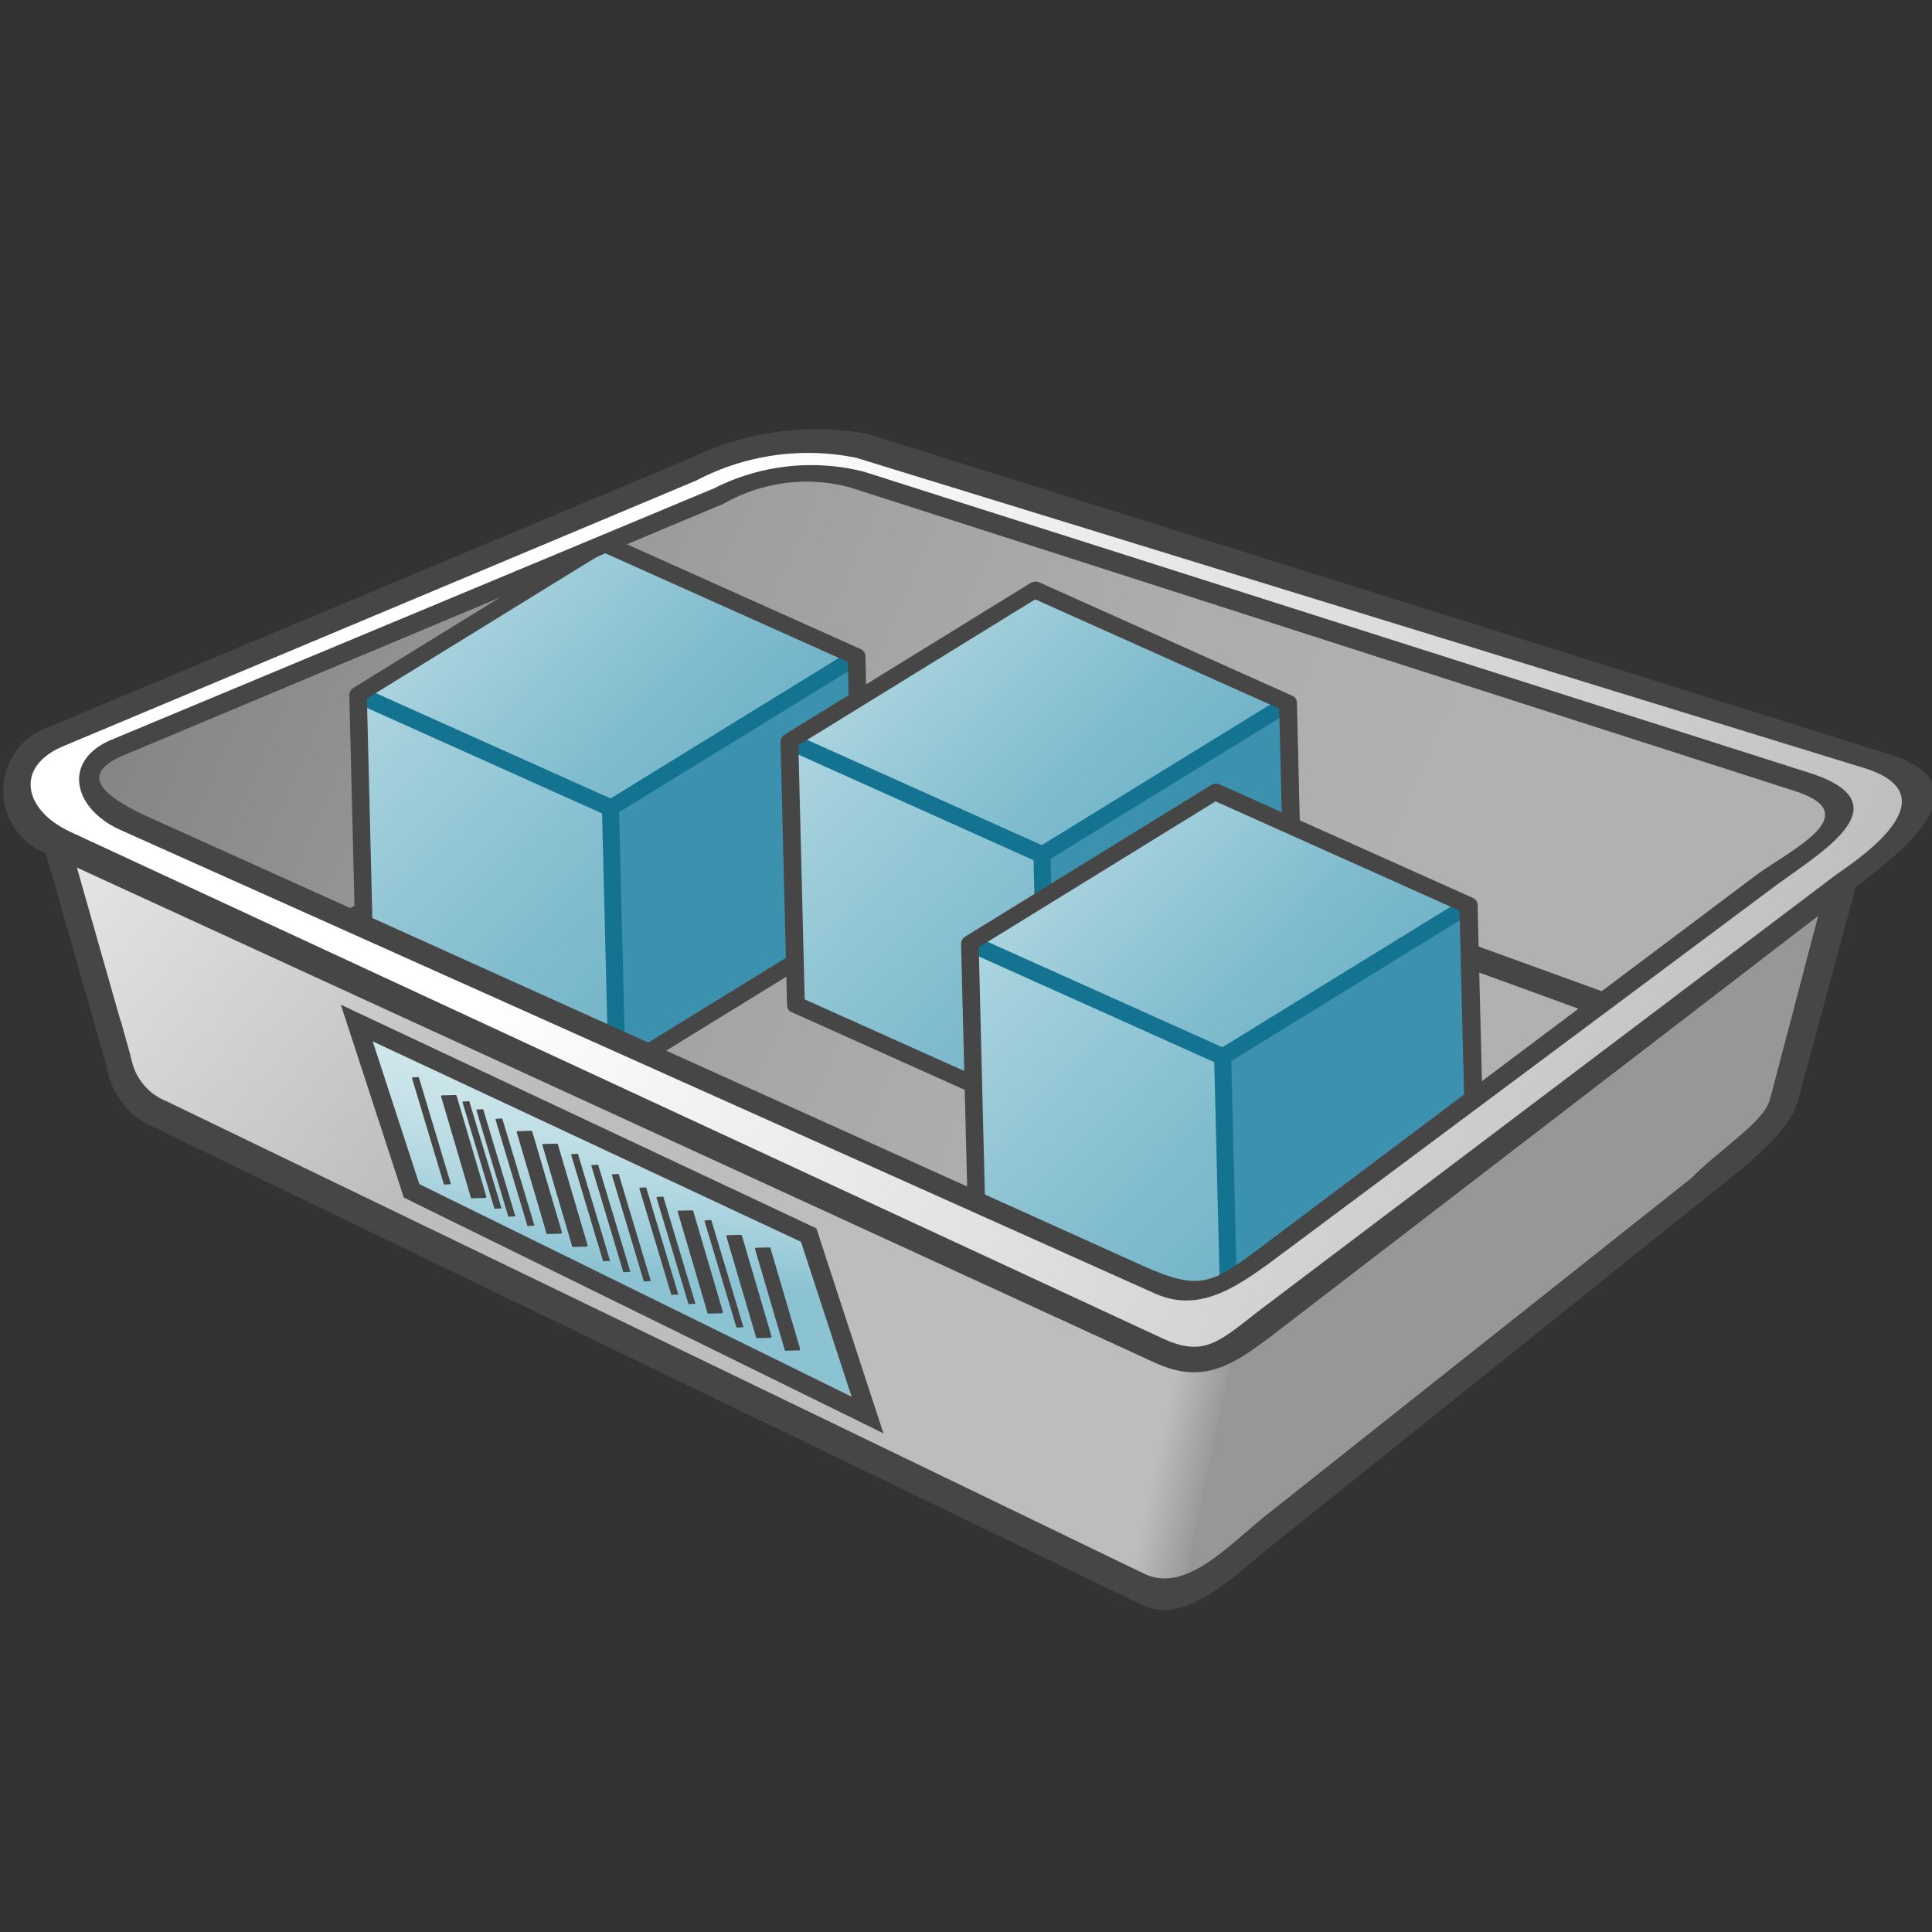 <svg id="svg2" xmlns="http://www.w3.org/2000/svg" xmlns:xlink="http://www.w3.org/1999/xlink" viewBox="0 0 48 48">
  <rect x="0" y="0" width="48" height="48" fill="#333333" stroke="none"/>
  <defs>
    <linearGradient id="linear-gradient" x1="22.789" y1="43.098" x2="-6.965" y2="57.492" gradientTransform="matrix(1.04, -0.071, 0, -1.108, 10.159, 73.8)" gradientUnits="userSpaceOnUse">
      <stop offset="0" stop-color="#b1b1b1"/>
      <stop offset="0.26" stop-color="#acacac"/>
      <stop offset="0.567" stop-color="#9e9e9e"/>
      <stop offset="0.897" stop-color="#868686"/>
      <stop offset="1" stop-color="#7d7d7d"/>
    </linearGradient>
    <linearGradient id="linear-gradient-2" x1="-10.704" y1="55.512" x2="2.444" y2="42.309" gradientTransform="matrix(1.04, -0.071, 0, -1.108, 10.159, 73.8)" gradientUnits="userSpaceOnUse">
      <stop offset="0" stop-color="#fff"/>
      <stop offset="1" stop-color="#bebdbd"/>
    </linearGradient>
    <linearGradient id="linear-gradient-3" x1="17.793" y1="32.464" x2="19.155" y2="32.15" gradientTransform="matrix(1.04, -0.071, 0, -1.108, 10.159, 73.8)" gradientUnits="userSpaceOnUse">
      <stop offset="0" stop-color="#bebdbd"/>
      <stop offset="1" stop-color="#979797"/>
    </linearGradient>
    <linearGradient id="linear-gradient-4" x1="358.771" y1="-559.352" x2="372.771" y2="-573.352" gradientTransform="matrix(0.442, -0.034, -0.01, -0.406, -152.423, -200.981)" gradientUnits="userSpaceOnUse">
      <stop offset="0" stop-color="#afd7e1"/>
      <stop offset="0.159" stop-color="#a4d0dc"/>
      <stop offset="0.706" stop-color="#80bcce"/>
      <stop offset="1" stop-color="#73b4c8"/>
    </linearGradient>
    <linearGradient id="linear-gradient-5" x1="349.194" y1="-568.928" x2="368.299" y2="-588.033" xlink:href="#linear-gradient-4"/>
    <linearGradient id="linear-gradient-6" x1="32.038" y1="17.153" x2="40.096" y2="9.096" gradientTransform="matrix(1, 0, 0, -1, -29.671, 27.618)" xlink:href="#linear-gradient-4"/>
    <linearGradient id="linear-gradient-7" x1="358.771" y1="-559.352" x2="372.771" y2="-573.352" gradientTransform="matrix(0.442, -0.034, -0.01, -0.406, -141.703, -199.82)" xlink:href="#linear-gradient-4"/>
    <linearGradient id="linear-gradient-8" x1="349.194" y1="-568.928" x2="368.299" y2="-588.033" gradientTransform="matrix(0.442, -0.034, -0.01, -0.406, -141.703, -199.82)" xlink:href="#linear-gradient-4"/>
    <linearGradient id="linear-gradient-9" x1="32.038" y1="17.153" x2="40.096" y2="9.096" gradientTransform="matrix(1, 0, 0, -1, -18.951, 28.78)" xlink:href="#linear-gradient-4"/>
    <linearGradient id="linear-gradient-10" x1="358.771" y1="-559.352" x2="372.771" y2="-573.352" gradientTransform="matrix(0.442, -0.034, -0.01, -0.406, -137.214, -194.8)" xlink:href="#linear-gradient-4"/>
    <linearGradient id="linear-gradient-11" x1="349.194" y1="-568.928" x2="368.299" y2="-588.033" gradientTransform="matrix(0.442, -0.034, -0.01, -0.406, -137.214, -194.8)" xlink:href="#linear-gradient-4"/>
    <linearGradient id="linear-gradient-12" x1="32.038" y1="17.153" x2="40.096" y2="9.096" gradientTransform="matrix(1, 0, 0, -1, -14.462, 33.799)" xlink:href="#linear-gradient-4"/>
    <linearGradient id="linear-gradient-13" x1="5.695" y1="51.856" x2="32.381" y2="37.856" xlink:href="#linear-gradient-2"/>
    <linearGradient id="linear-gradient-14" x1="-48.364" y1="-4.491" x2="-45.434" y2="-9.983" gradientTransform="matrix(0.987, 0.467, -0.155, -0.681, 59.531, 46.085)" gradientUnits="userSpaceOnUse">
      <stop offset="0" stop-color="#cde6eb"/>
      <stop offset="0.221" stop-color="#c6e2e8"/>
      <stop offset="0.542" stop-color="#b3d8e1"/>
      <stop offset="0.921" stop-color="#93c7d5"/>
      <stop offset="1" stop-color="#8cc3d2"/>
    </linearGradient>
  </defs>
  <g id="g1001">
    <path id="path1405" d="M28.467,31.89c-.379-.158-6.343-2.82-13.252-5.917-13.192-5.913-13.16-5.9-13.16-6.52a.887.887,0,0,1,.353-.745c.377-.241,15.613-6.468,16.308-6.665a5.629,5.629,0,0,1,1.5-.219c.708,0,1.372.2,12.7,3.808,6.575,2.1,12.083,3.872,12.239,3.946.953.449.811.9-.571,1.8-.339.221-3.494,2.563-7.012,5.2s-6.634,4.947-6.925,5.128A2.038,2.038,0,0,1,28.467,31.89Z" stroke="#464646" stroke-linecap="square" stroke-width="0.019" fill="url(#linear-gradient)"/>
    <path id="path1594" d="M24.093,37.254c-4.611-2.193-12.207-5.83-17.8-8.52-2.491-1.2-2.523-1.218-3-1.816l-.487-.6-.655-2.6c-.36-1.431-.679-2.683-.709-2.783C1.4,20.8,2.565,21.3,5.655,22.758c2.346,1.106,8.69,4.088,14.1,6.626L29.58,34l-.061,2.651c-.053,2.247-.084,2.671-.208,2.783a.535.535,0,0,1-.243.137C29.015,39.572,26.776,38.53,24.093,37.254Z" stroke="#46fd46" stroke-linecap="square" stroke-width="0.001" fill="url(#linear-gradient-2)"/>
    <path id="path1564" d="M44.649,27.231,46.081,22,30.171,33.658l-.674.254-.1,5.517Z" fill="#979797"/>
    <path id="rect1687" d="M29.211,33.506l-.079.377-1.211,5.734,1.391.211,1.29-6.11Z" fill="url(#linear-gradient-3)"/>
    <path id="rect1314-4-0" d="M19.431,17.8a6.361,6.361,0,0,0-1.969.556l-10.636,5.1.528.373,10.217-4.873a5.129,5.129,0,0,1,3.508-.5L40.972,25.7l.559-.445L21.4,17.956A4.41,4.41,0,0,0,19.431,17.8ZM3,25.363c-.77.715-.233,2.134.668,2.569l24.7,11.941c1.084.524,2.254-.689,3.263-1.5l10.963-8.784c.921-.738,3-2.271,1.7-3.235l-.271.891-.036-.017c-.045.575-1.193,1.263-1.973,2.048L31.426,37.671c-.943.761-1.981,1.918-3,1.427L4.14,27.361a1.425,1.425,0,0,1-.827-.866.712.712,0,0,1-.029-.1Z" fill="#464646"/>
    <path id="path1675" d="M2.938,26.34l-1.6-5.62" fill="none" stroke="#464646" stroke-width="0.644"/>
    <path id="path1677" d="M45.4,21.877v.013l-1.412,5.373.693.044,1.447-5.354v-.125Z" fill="#464646"/>
    <path id="polygon53-6-3-6-0-2-4" d="M21.443,22.9l-6.114,3.721-.162-6.546,6.113-3.761Z" fill="#3c91af"/>
    <path id="polygon55-5-0-9-2-8-23" d="M21.28,16.311l-6.113,3.761L8.892,17.254l6.1-3.76Z" fill="url(#linear-gradient-4)"/>
    <path id="polygon57-6-2-7-3-1-6" d="M9.055,23.84l-.163-6.586,6.275,2.818.162,6.546Z" fill="url(#linear-gradient-5)"/>
    <path id="line59-7-8-9-1-0-0" d="M15.167,20.072l.162,6.546" stroke="#147391" stroke-linejoin="round" stroke-width="0.424" fill="url(#linear-gradient-6)"/>
    <path id="polyline63-9-5-1-4-9-2" d="M9,17.07l-.213.369,6.275,2.817a.238.238,0,0,0,.221-.017L21.4,16.478l-.23-.334-6,3.693Z" fill="#147391"/>
    <path id="polygon65-2-6-0-2-2-3" d="M15,13.291a.249.249,0,0,0-.116.035l-6.1,3.761a.213.213,0,0,0-.106.184l.162,6.547a.188.188,0,0,0,.115.167L15.223,26.8a.241.241,0,0,0,.221-.016l6.113-3.761a.215.215,0,0,0,.106-.184L21.5,16.294a.188.188,0,0,0-.115-.167L15.1,13.31A.225.225,0,0,0,15,13.291Zm0,.438,6.063,2.716.156,6.312-5.895,3.627L9.272,23.667l-.156-6.312Z" fill="#464646"/>
    <path id="polygon53-6-3-6-0-2-4-0" d="M32.162,24.058,26.049,27.78l-.162-6.547L32,17.472Z" fill="#3c91af"/>
    <path id="polygon55-5-0-9-2-8-23-9" d="M32,17.472l-6.113,3.761-6.275-2.817,6.1-3.76Z" fill="url(#linear-gradient-7)"/>
    <path id="polygon57-6-2-7-3-1-6-4" d="M19.775,25l-.163-6.586,6.275,2.817.162,6.547Z" fill="url(#linear-gradient-8)"/>
    <path id="line59-7-8-9-1-0-0-7" d="M25.887,21.233l.162,6.547" stroke="#147391" stroke-linejoin="round" stroke-width="0.424" fill="url(#linear-gradient-9)"/>
    <path id="polyline63-9-5-1-4-9-2-0" d="M19.718,18.231l-.212.369,6.275,2.818A.241.241,0,0,0,26,21.4l6.113-3.761-.23-.335-6,3.693Z" fill="#147391"/>
    <path id="polygon65-2-6-0-2-2-3-6" d="M25.714,14.452a.254.254,0,0,0-.116.036l-6.1,3.76a.213.213,0,0,0-.106.185l.162,6.546a.186.186,0,0,0,.115.168l6.275,2.817a.238.238,0,0,0,.221-.017l6.112-3.761A.213.213,0,0,0,32.383,24l-.162-6.547a.189.189,0,0,0-.115-.167l-6.285-2.817A.242.242,0,0,0,25.714,14.452Zm.005.439,6.062,2.715.156,6.313-5.894,3.626-6.051-2.716-.156-6.313Z" fill="#464646"/>
    <path id="polygon53-6-3-6-0-2-4-0-9" d="M36.651,29.078,30.538,32.8l-.162-6.546,6.113-3.761Z" fill="#3c91af"/>
    <path id="polygon55-5-0-9-2-8-23-9-1" d="M36.489,22.492l-6.113,3.761L24.1,23.436l6.1-3.761Z" fill="url(#linear-gradient-10)"/>
    <path id="polygon57-6-2-7-3-1-6-4-9" d="M24.264,30.022,24.1,23.436l6.275,2.817.162,6.546Z" fill="url(#linear-gradient-11)"/>
    <path id="line59-7-8-9-1-0-0-7-6" d="M30.376,26.253l.162,6.546" stroke="#147391" stroke-linejoin="round" stroke-width="0.424" fill="url(#linear-gradient-12)"/>
    <path id="polyline63-9-5-1-4-9-2-0-4" d="M24.207,23.251,24,23.62l6.275,2.817a.238.238,0,0,0,.221-.017L36.6,22.66l-.23-.335-6,3.693Z" fill="#147391"/>
    <path id="polygon65-2-6-0-2-2-3-6-6" d="M30.2,19.472a.239.239,0,0,0-.116.036l-6.1,3.76a.212.212,0,0,0-.106.184L24.041,30a.192.192,0,0,0,.115.168l6.275,2.817a.243.243,0,0,0,.222-.017l6.112-3.761a.216.216,0,0,0,.107-.184l-.162-6.547a.189.189,0,0,0-.115-.167l-6.286-2.817A.223.223,0,0,0,30.2,19.472Zm0,.438,6.062,2.716.156,6.312-5.894,3.627-6.051-2.717-.156-6.312Z" fill="#464646"/>
    <path id="path1371" d="M28.282,33.192c-.126-.044-5.5-2.636-13.09-6.167L1.355,20.589,1.017,20.3A1.029,1.029,0,0,1,1.1,18.629c.2-.139,16.238-6.867,16.972-7.122a6.608,6.608,0,0,1,2.727-.393c.392.061,25.848,7.922,26.161,8.078.375.186.73.528.73.759,0,.333-.333.7-1.278,1.331-.485.325-13.459,10.168-15.186,11.517-.813.635-1.1.748-1.483.771a2.538,2.538,0,0,1-.692-.1Zm1.74-1.131a6.057,6.057,0,0,0,1.343-.77c.216-.159,3.177-2.207,6.58-4.762s6.257-4.8,6.566-5.006c1.022-.68,1.348-1.02,1.349-1.4,0-.246-.244-.489-.7-.693-.352-.16-23.722-7.532-24.171-7.629a4.815,4.815,0,0,0-2.477.248c-.77.253-15.42,6.3-15.693,6.474a.916.916,0,0,0-.467.825c0,.525.365.941,1.129,1.3C4.825,21.27,28.8,32.1,28.932,32.134a3.012,3.012,0,0,0,1.09-.073Z" stroke="#464646" stroke-linecap="square" stroke-width="0.009" fill="url(#linear-gradient-13)"/>
    <path id="rect1314-4" d="M21.47,11.721a5.327,5.327,0,0,0-3.721.408L2.776,18.376c-1.246.52-.964,1.715.215,2.243l25.7,11.516c1.18.528,2.151-.234,3.257-1.058L44.081,22.03c1.135-.846,3.292-2.059.858-2.834Zm-.345.39L44.59,19.652c1.825.587-.127,1.466-1.007,2.127L31.55,30.819c-1.414,1.062-1.658,1.306-3.183.617L3.693,20.3c-1.1-.5-1.785-1.047-.619-1.536L17.99,12.51A4.143,4.143,0,0,1,21.125,12.111Z" fill="#464646"/>
    <path id="rect1314" d="M21.552,10.778a7.141,7.141,0,0,0-4.406.609L1.029,18.139a1.669,1.669,0,0,0,.016,3.018L28.682,33.851c1.237.568,1.95.079,3.1-.807l14.068-10.81c1.19-.914,3.7-2.68,1.071-3.5Zm-.264.6,25.016,7.7c2.357.725-.387,2.427-.719,2.678L31.436,32.446c-1.087.821-1.46,1.313-2.539.812L1.748,20.667c-1.157-.536-1.4-1.613-.173-2.129l15.725-6.6A5.977,5.977,0,0,1,21.288,11.377Z" fill="#464646"/>
    <path id="rect967" d="M9.156,25.687l11.122,5.261.844,3.714L10,29.4Z" fill="url(#linear-gradient-14)"/>
    <path id="rect13" d="M20.285,30.519l.1.312,1.564,4.78L10.033,29.753,8.468,24.962Zm-.385.333L9.26,25.873l1.158,3.546L21.158,34.7Z" fill="#464646"/>
    <path id="rect1108" d="M10.4,26.759l-.151.009c-.006,0-.015.012-.011.025l.785,2.614c0,.013.016.039.011.024l.152-.009c.037,0,.01-.025.01-.025l-.785-2.614C10.4,26.77,10.4,26.758,10.4,26.759Z" fill="#464646"/>
    <path id="rect1108-6" d="M11.321,27.205l-.339.009c-.013,0-.027.012-.024.025l.739,2.509c0,.013.012.024.025.024l.339-.009.024-.025-.739-2.509C11.342,27.216,11.334,27.205,11.321,27.205Z" fill="#464646"/>
    <path id="rect1108-4" d="M11.655,27.359l-.151.009c-.006,0-.015.012-.011.025l.785,2.614c0,.013.016.039.012.024l.151-.009c.037,0,.011-.025.011-.025l-.786-2.614C11.663,27.37,11.661,27.358,11.655,27.359Z" fill="#464646"/>
    <path id="rect1108-4-4" d="M12,27.558l-.151.009c-.006,0-.015.012-.011.025l.785,2.614c0,.012.016.039.012.023l.151-.008c.037,0,.011-.025.011-.025l-.786-2.615C12.011,27.569,12.009,27.557,12,27.558Z" fill="#464646"/>
    <path id="rect1108-4-9" d="M12.475,27.789l-.151.009a.02.02,0,0,0-.011.025l.785,2.614c0,.013.016.04.011.024l.152-.009c.037,0,.01-.025.01-.025l-.785-2.614C12.482,27.8,12.481,27.789,12.475,27.789Z" fill="#464646"/>
    <path id="rect1108-4-4-7" d="M14.354,28.665l-.152.009a.02.02,0,0,0-.01.025l.785,2.614c0,.013.016.04.011.024l.152-.009c.037,0,.01-.025.01-.025l-.785-2.614C14.361,28.676,14.36,28.665,14.354,28.665Z" fill="#464646"/>
    <path id="rect1108-4-9-7" d="M14.857,28.936l-.152.009c-.006,0-.014.012-.011.025l.786,2.614c0,.013.016.04.011.024l.151-.009c.038,0,.011-.025.011-.025l-.785-2.614C14.864,28.947,14.863,28.936,14.857,28.936Z" fill="#464646"/>
    <path id="rect1108-4-8" d="M15.366,29.166l-.152.009c-.006,0-.014.012-.01.025l.785,2.614c0,.012.016.039.011.023l.151-.008c.038,0,.011-.025.011-.025l-.785-2.615C15.373,29.177,15.372,29.165,15.366,29.166Z" fill="#464646"/>
    <path id="rect1108-4-8-9" d="M16.049,29.5l-.152.009c-.006,0-.014.012-.01.025l.785,2.614c0,.012.016.039.011.023l.152-.009c.037,0,.01-.025.01-.025l-.785-2.614C16.056,29.51,16.055,29.5,16.049,29.5Z" fill="#464646"/>
    <path id="rect1108-4-4-6-6" d="M16.475,29.729l-.151.009c-.006,0-.015.012-.011.025l.785,2.614c0,.012.016.039.011.024l.152-.009c.037,0,.01-.025.01-.025l-.785-2.615C16.482,29.74,16.481,29.728,16.475,29.729Z" fill="#464646"/>
    <path id="rect1108-4-9-6" d="M17.668,30.312l-.152.009c-.006,0-.014.012-.01.025l.785,2.614c0,.013.016.04.011.024l.151-.009c.038,0,.011-.025.011-.025l-.785-2.614C17.675,30.323,17.674,30.312,17.668,30.312Z" fill="#464646"/>
    <path id="rect1108-6-9" d="M13.2,28.094l-.339.009c-.014,0-.028.012-.024.025l.739,2.509c0,.012.011.024.025.023l.339-.009.023-.025-.738-2.508C13.218,28.105,13.21,28.094,13.2,28.094Z" fill="#464646"/>
    <path id="rect1108-6-7" d="M13.837,28.414l-.339.009c-.013,0-.027.012-.023.025l.738,2.509c0,.013.012.024.025.024l.339-.009.024-.025-.739-2.509C13.858,28.425,13.851,28.414,13.837,28.414Z" fill="#464646"/>
    <path id="rect1108-6-7-7" d="M17.2,30.071l-.339.008c-.014,0-.028.012-.024.025l.739,2.509c0,.013.011.024.025.024l.339-.009.023-.025-.738-2.509C17.218,30.081,17.21,30.07,17.2,30.071Z" fill="#464646"/>
    <path id="rect1108-6-7-4" d="M18.408,30.68l-.339.009c-.014,0-.028.012-.024.025l.739,2.508c0,.013.011.025.025.024l.339-.009.023-.025L18.433,30.7C18.429,30.691,18.421,30.68,18.408,30.68Z" fill="#464646"/>
    <path id="rect1108-6-7-2" d="M19.118,30.992,18.78,31c-.014,0-.028.012-.024.025l.739,2.509a.027.027,0,0,0,.025.024l.339-.009.023-.025-.739-2.509A.027.027,0,0,0,19.118,30.992Z" fill="#464646"/>
  </g>
</svg>
